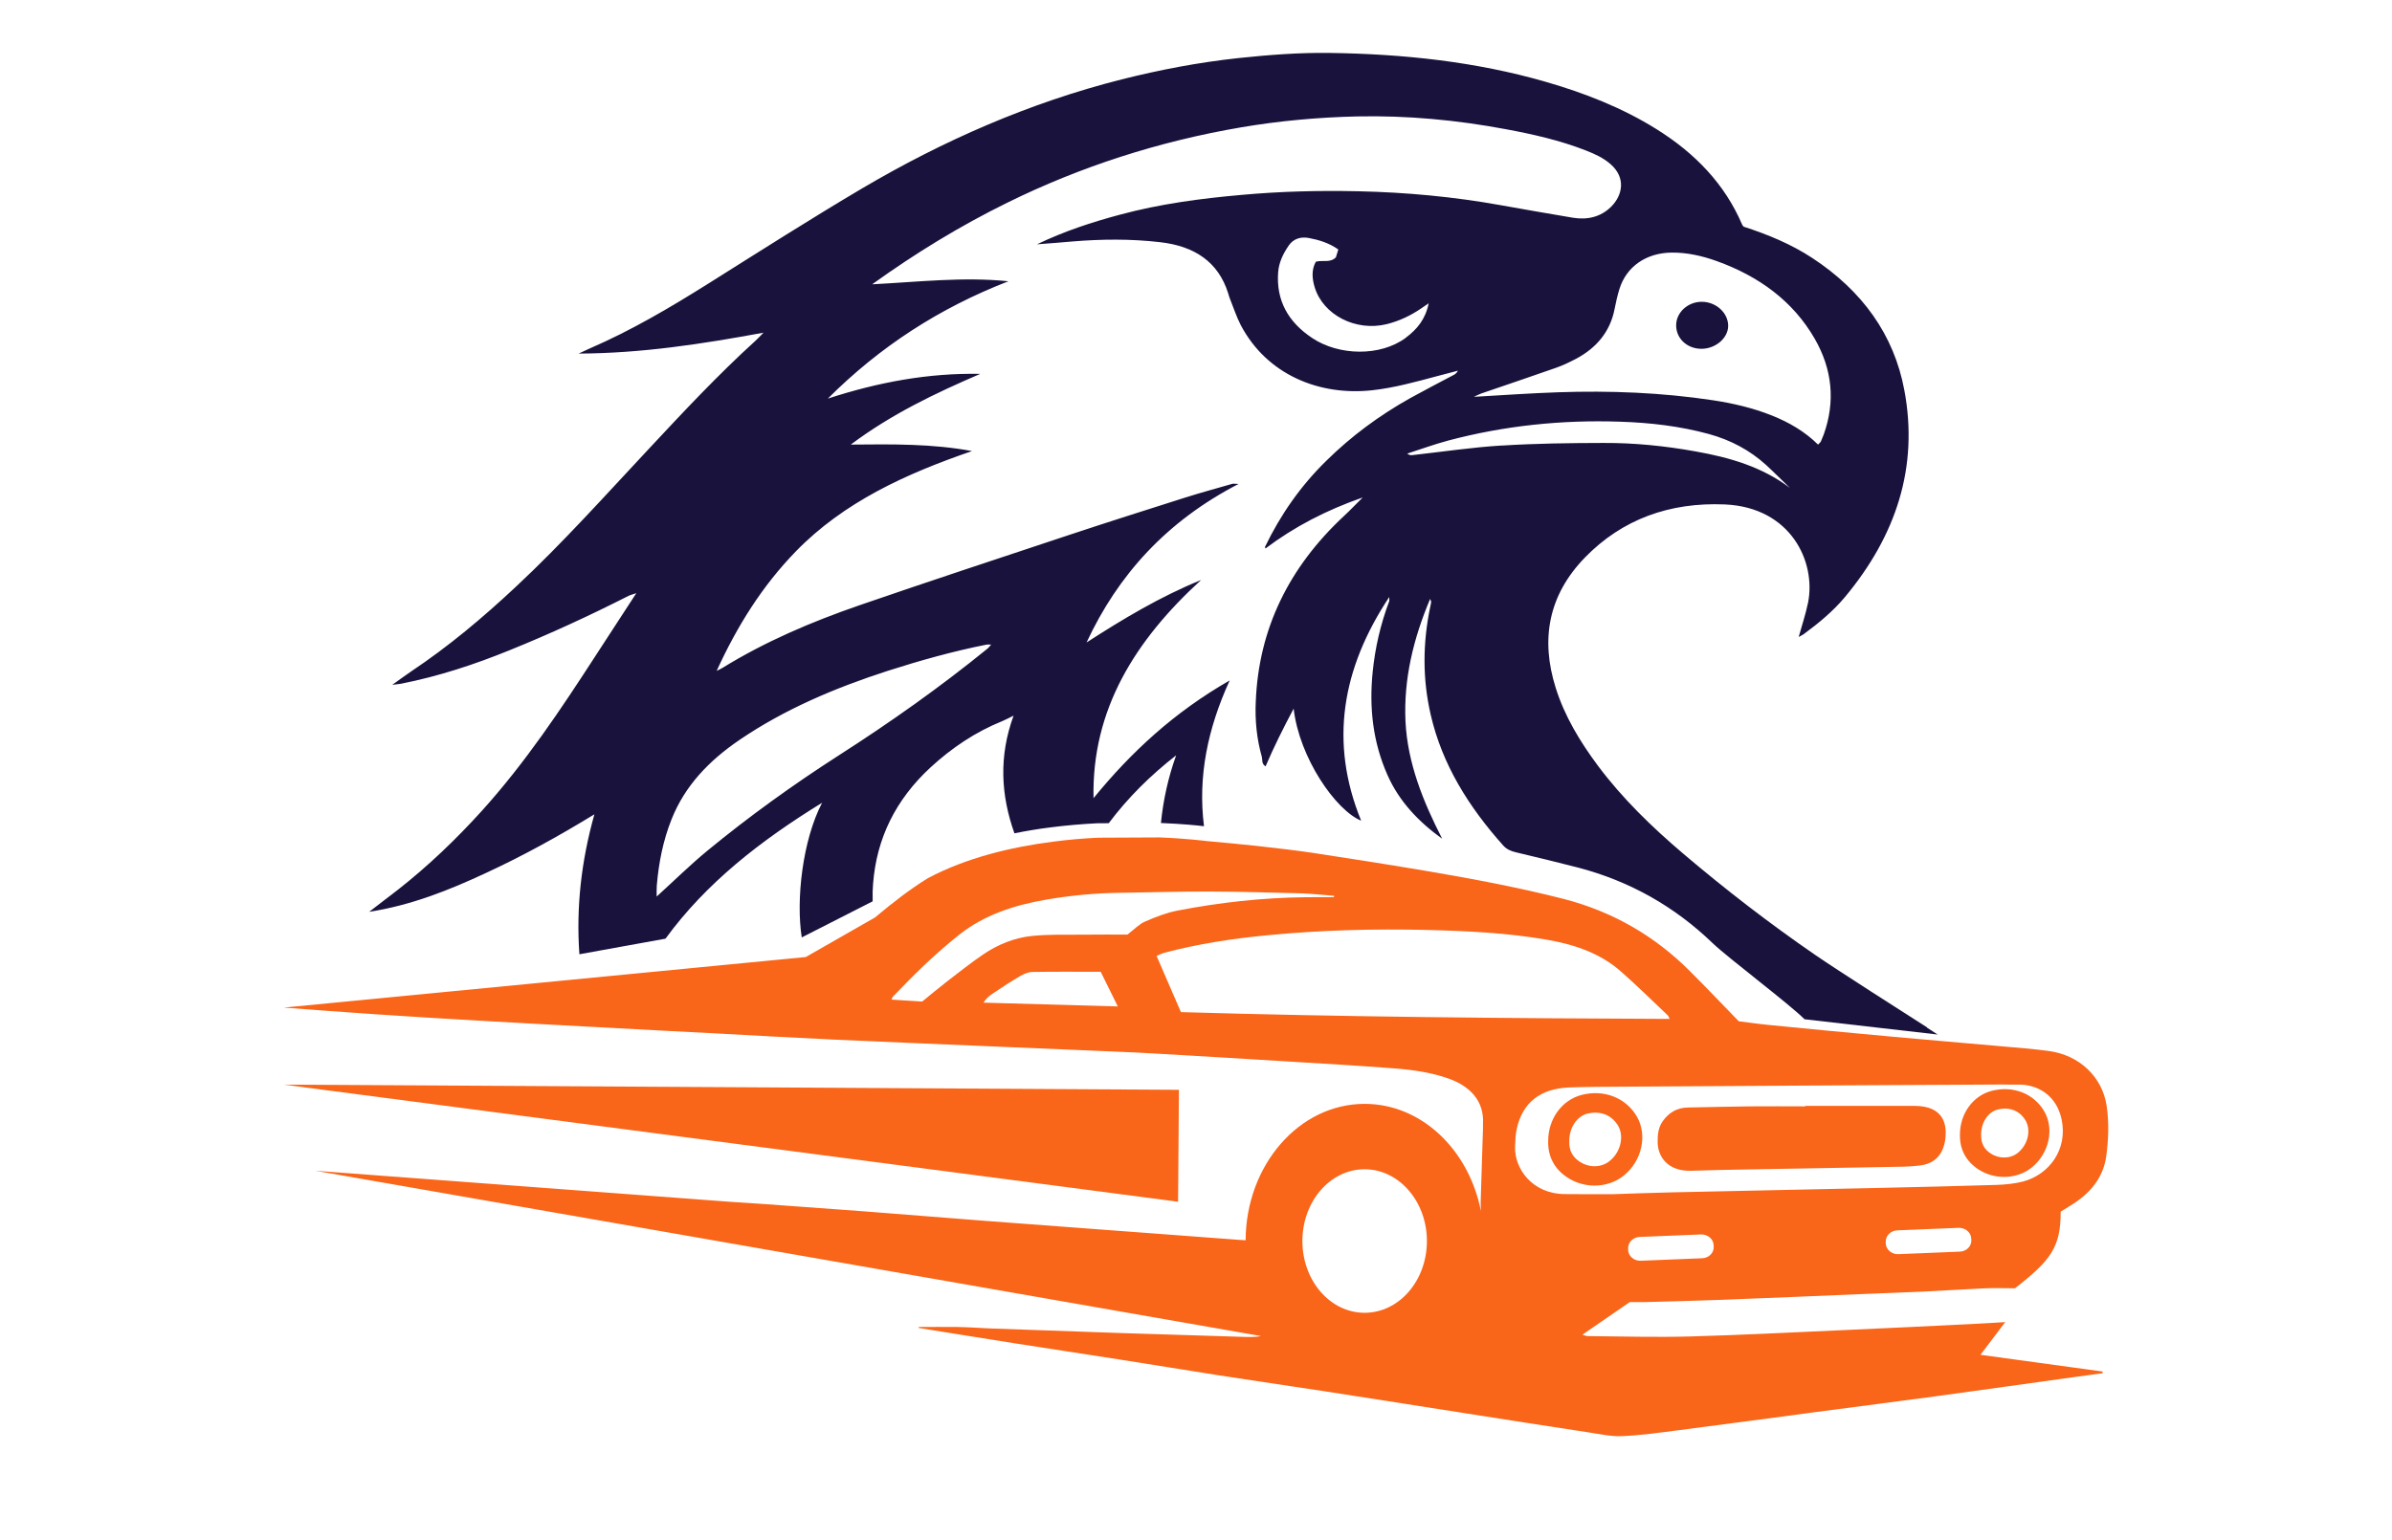 <svg width="73" height="47" viewBox="0 0 73 47" fill="none" xmlns="http://www.w3.org/2000/svg">
<path d="M58.81 31.363C58.152 30.944 56.06 29.607 55.42 29.167C54.013 28.201 52.666 27.16 51.374 26.064C50.412 25.246 49.511 24.373 48.765 23.374C48.217 22.637 47.748 21.861 47.478 20.999C47.013 19.527 47.246 18.175 48.373 17.016C49.506 15.854 50.95 15.328 52.637 15.399C54.655 15.486 55.43 17.154 55.178 18.402C55.106 18.748 54.994 19.082 54.893 19.445C54.949 19.413 55 19.392 55.042 19.362C55.503 19.023 55.943 18.66 56.305 18.226C57.864 16.354 58.559 14.261 58.117 11.91C57.8 10.215 56.832 8.878 55.313 7.879C54.664 7.452 53.948 7.157 53.211 6.919C53.192 6.893 53.176 6.875 53.166 6.854C52.64 5.622 51.732 4.677 50.551 3.941C49.509 3.29 48.365 2.841 47.167 2.496C45.023 1.878 42.815 1.647 40.581 1.616C39.651 1.603 38.721 1.675 37.794 1.773C36.586 1.903 35.404 2.129 34.233 2.423C31.402 3.14 28.782 4.296 26.319 5.746C24.734 6.683 23.185 7.672 21.624 8.653C20.455 9.387 19.268 10.089 17.981 10.645C17.894 10.684 17.811 10.726 17.659 10.794C19.589 10.785 21.411 10.503 23.3 10.156C23.177 10.281 23.119 10.347 23.052 10.406C21.909 11.444 20.863 12.565 19.82 13.682C18.479 15.114 17.178 16.574 15.734 17.921C14.74 18.851 13.698 19.729 12.55 20.495C12.369 20.617 12.195 20.748 11.972 20.905C12.1 20.89 12.169 20.885 12.236 20.873C13.382 20.647 14.477 20.287 15.546 19.852C16.788 19.35 18 18.791 19.184 18.189C19.246 18.159 19.317 18.144 19.419 18.108C18.993 18.765 18.593 19.377 18.193 19.992C17.124 21.642 16.037 23.28 14.696 24.763C13.918 25.621 13.079 26.427 12.152 27.155C11.858 27.384 11.56 27.609 11.267 27.835C12.538 27.639 13.698 27.178 14.825 26.652C15.955 26.13 17.04 25.531 18.14 24.859C17.738 26.292 17.581 27.698 17.682 29.131L20.31 28.655C21.552 26.952 23.207 25.665 25.089 24.506C24.491 25.65 24.288 27.472 24.468 28.617L26.632 27.515C26.632 27.498 26.629 27.483 26.632 27.468C26.626 27.302 26.632 27.139 26.645 26.978C26.752 25.592 27.335 24.406 28.404 23.422C29.044 22.834 29.758 22.35 30.587 22.014C30.691 21.972 30.787 21.918 30.933 21.847C30.48 23.084 30.542 24.269 30.959 25.439C31.314 25.367 31.682 25.304 32.067 25.257C32.526 25.198 33.003 25.156 33.485 25.132L33.837 25.13C34.425 24.347 35.113 23.667 35.894 23.058C35.652 23.733 35.5 24.42 35.43 25.124C36.066 25.151 36.528 25.195 36.744 25.222C36.554 23.709 36.853 22.249 37.528 20.772C35.836 21.741 34.516 22.963 33.373 24.366C33.314 21.662 34.644 19.545 36.656 17.705C35.404 18.215 34.27 18.897 33.16 19.613C34.119 17.553 35.598 15.913 37.799 14.774C37.68 14.772 37.645 14.76 37.612 14.769C37.128 14.909 36.645 15.039 36.166 15.191C34.984 15.566 33.805 15.94 32.63 16.33C30.492 17.041 28.352 17.745 26.223 18.479C24.763 18.984 23.353 19.585 22.052 20.387C22.012 20.412 21.969 20.432 21.871 20.48C22.497 19.113 23.256 17.894 24.288 16.832C25.751 15.328 27.644 14.463 29.664 13.77C28.46 13.545 27.247 13.559 25.965 13.572C27.201 12.644 28.541 12.006 29.917 11.413C28.334 11.383 26.811 11.665 25.264 12.168C26.858 10.575 28.677 9.401 30.775 8.586C29.397 8.446 28.03 8.606 26.617 8.679C27.944 7.725 29.298 6.898 30.734 6.191C32.984 5.082 35.367 4.316 37.877 3.887C39.049 3.688 40.23 3.581 41.422 3.554C42.949 3.522 44.46 3.664 45.955 3.944C46.784 4.098 47.608 4.285 48.393 4.591C48.668 4.699 48.929 4.817 49.148 5.008C49.63 5.425 49.519 5.965 49.167 6.313C48.85 6.625 48.447 6.718 48.005 6.647C47.262 6.524 46.523 6.391 45.783 6.261C44.356 6.005 42.915 5.871 41.465 5.839C40.274 5.812 39.086 5.841 37.897 5.949C36.639 6.059 35.395 6.226 34.181 6.553C33.329 6.781 32.492 7.053 31.647 7.458C32.044 7.429 32.383 7.402 32.721 7.372C33.617 7.298 34.51 7.289 35.402 7.393C36.449 7.511 37.177 7.989 37.481 8.95C37.5 9.012 37.516 9.078 37.542 9.137C37.649 9.402 37.737 9.675 37.868 9.928C38.665 11.441 40.267 12.092 41.882 11.913C42.55 11.839 43.196 11.66 43.838 11.488C44.054 11.429 44.275 11.373 44.493 11.316C44.458 11.387 44.413 11.42 44.365 11.446C43.925 11.679 43.483 11.908 43.048 12.148C42.096 12.68 41.236 13.316 40.474 14.069C39.683 14.844 39.072 15.727 38.605 16.697C38.599 16.709 38.621 16.733 38.624 16.741C39.499 16.081 40.474 15.575 41.588 15.186C41.369 15.402 41.201 15.581 41.02 15.748C39.331 17.32 38.411 19.205 38.324 21.42C38.297 21.987 38.353 22.549 38.508 23.1C38.534 23.198 38.494 23.32 38.624 23.394C38.875 22.805 39.157 22.241 39.48 21.632C39.654 23.139 40.765 24.736 41.54 25.053C40.562 22.66 40.952 20.406 42.398 18.225C42.398 18.299 42.404 18.332 42.395 18.359C42.131 19.058 41.966 19.775 41.892 20.511C41.782 21.602 41.895 22.655 42.35 23.674C42.702 24.462 43.286 25.082 44.013 25.605C43.429 24.464 42.955 23.292 42.893 22.018C42.835 20.727 43.133 19.5 43.645 18.284C43.661 18.331 43.677 18.35 43.677 18.367C43.672 18.421 43.661 18.475 43.648 18.527C43.419 19.627 43.409 20.727 43.664 21.824C44.013 23.338 44.823 24.634 45.879 25.814C45.983 25.929 46.111 25.983 46.266 26.019C46.892 26.169 47.519 26.319 48.142 26.48C49.746 26.897 51.113 27.681 52.262 28.787C52.734 29.241 54.607 30.647 55.071 31.115C56.395 31.267 57.725 31.421 59.133 31.581C58.978 31.483 58.893 31.427 58.807 31.37L58.81 31.363ZM22.567 22.588C23.945 21.651 25.483 21 27.09 20.48C28.082 20.162 29.083 19.882 30.11 19.678C30.142 19.672 30.174 19.678 30.248 19.678C30.193 19.74 30.165 19.781 30.123 19.812C28.689 20.977 27.178 22.047 25.608 23.053C24.207 23.953 22.861 24.922 21.585 25.972C21.052 26.412 20.561 26.897 20.041 27.369C20.041 27.256 20.035 27.146 20.044 27.035C20.103 26.343 20.234 25.662 20.497 25.006C20.9 23.992 21.637 23.22 22.567 22.589V22.588ZM42.898 10.315C42.12 10.889 40.861 10.859 40.054 10.324C39.31 9.834 38.943 9.168 39.007 8.312C39.029 8.012 39.159 7.745 39.329 7.497C39.468 7.292 39.691 7.218 39.943 7.265C40.252 7.324 40.556 7.414 40.843 7.616C40.811 7.717 40.785 7.8 40.769 7.856C40.588 8.038 40.362 7.928 40.156 7.991C40.02 8.238 40.043 8.506 40.121 8.766C40.379 9.617 41.379 10.128 42.322 9.895C42.703 9.8 43.045 9.637 43.362 9.422C43.426 9.381 43.487 9.333 43.601 9.258C43.508 9.734 43.252 10.051 42.898 10.313V10.315ZM45.197 12.015C45.959 11.753 46.721 11.498 47.481 11.23C47.688 11.159 47.891 11.061 48.085 10.96C48.735 10.618 49.144 10.113 49.276 9.426C49.316 9.225 49.36 9.022 49.422 8.825C49.633 8.141 50.236 7.719 51.014 7.711C51.491 7.706 51.95 7.812 52.389 7.969C53.687 8.436 54.721 9.196 55.379 10.335C55.918 11.268 56.019 12.252 55.657 13.266C55.63 13.338 55.601 13.409 55.569 13.48C55.553 13.507 55.527 13.527 55.484 13.573C55.084 13.175 54.6 12.893 54.07 12.682C53.494 12.453 52.889 12.311 52.271 12.218C50.709 11.983 49.132 11.921 47.551 11.975C46.705 12.004 45.861 12.063 44.981 12.114C45.069 12.073 45.133 12.04 45.197 12.016V12.015ZM45.831 13.6C44.917 13.656 44.01 13.793 43.099 13.894C43.054 13.899 43.006 13.894 42.947 13.847C43.363 13.713 43.774 13.562 44.197 13.449C45.908 12.995 47.656 12.813 49.434 12.873C50.351 12.902 51.262 13.007 52.147 13.248C52.818 13.432 53.4 13.743 53.897 14.193C54.145 14.421 54.382 14.662 54.624 14.894C53.775 14.249 52.78 13.964 51.744 13.78C50.817 13.613 49.881 13.518 48.938 13.522C47.901 13.524 46.864 13.537 45.832 13.602L45.831 13.6Z" fill="#19123C"/>
<path d="M51.916 10.648C52.347 10.653 52.735 10.327 52.741 9.956C52.747 9.555 52.373 9.211 51.931 9.213C51.516 9.214 51.166 9.528 51.154 9.91C51.141 10.319 51.475 10.643 51.915 10.648H51.916Z" fill="#19123C"/>
<path d="M35.979 33.269L8.659 33.111L35.953 36.686L35.979 33.269Z" fill="#F96519"/>
<path d="M50.231 39.748C50.996 39.728 51.761 39.709 52.531 39.68C53.954 39.626 55.379 39.564 56.803 39.505C57.439 39.478 58.074 39.458 58.711 39.428C59.324 39.399 59.934 39.357 60.545 39.33C60.848 39.315 61.155 39.327 61.494 39.327C62.578 38.483 62.892 38.081 62.888 36.989C63.056 36.881 63.237 36.78 63.405 36.659C63.89 36.311 64.202 35.862 64.279 35.295C64.347 34.79 64.367 34.282 64.293 33.77C64.164 32.881 63.469 32.206 62.507 32.081C62.043 32.02 61.571 31.983 61.102 31.942C59.93 31.838 58.755 31.74 57.582 31.632C56.378 31.522 55.17 31.407 53.963 31.287C53.649 31.257 53.337 31.209 53.065 31.177C52.545 30.642 52.064 30.136 51.57 29.643C50.507 28.581 49.236 27.833 47.714 27.44C46.374 27.099 45.015 26.842 43.65 26.608C42.493 26.412 41.331 26.228 40.172 26.052C39.567 25.959 38.957 25.892 38.351 25.823C37.85 25.767 37.347 25.725 36.811 25.674C36.811 25.674 36.259 25.6 35.393 25.564L33.511 25.573C33.072 25.593 32.608 25.632 32.133 25.695C30.848 25.859 29.492 26.186 28.32 26.807C28.045 26.976 27.784 27.158 27.525 27.351C27.248 27.56 26.976 27.779 26.702 28.009L24.591 29.216L8.659 30.759C9.592 30.827 10.509 30.901 11.423 30.96C12.482 31.032 13.539 31.097 14.597 31.157C15.772 31.225 16.951 31.287 18.126 31.35C19.363 31.416 20.596 31.485 21.833 31.546C23.043 31.612 24.255 31.681 25.468 31.737C27.092 31.811 28.72 31.877 30.343 31.946C31.553 31.999 32.768 32.046 33.981 32.1C34.427 32.118 34.877 32.139 35.322 32.166C36.652 32.243 37.979 32.321 39.309 32.404C40.391 32.47 41.473 32.532 42.555 32.615C43.117 32.659 43.679 32.737 44.212 32.927C44.854 33.155 45.302 33.602 45.258 34.315C45.256 34.369 45.258 34.423 45.258 34.475C45.253 34.669 45.245 34.861 45.239 35.054C45.224 35.602 45.207 36.146 45.188 36.689L45.194 36.968C44.829 35.099 43.38 33.698 41.647 33.698C39.648 33.698 38.027 35.563 38.014 37.862L37.824 37.85L30.191 37.279L30.072 37.27C28.819 37.172 27.569 37.071 26.319 36.975C25.331 36.901 24.347 36.83 23.358 36.759C22.988 36.735 22.615 36.708 22.244 36.685L9.623 35.74L38.489 40.787C38.337 40.814 38.188 40.817 38.04 40.814C36.782 40.775 35.522 40.737 34.259 40.696C32.906 40.651 31.551 40.6 30.197 40.553C29.864 40.538 29.536 40.514 29.206 40.509C28.819 40.504 28.431 40.509 28.044 40.509C28.041 40.518 28.033 40.526 28.03 40.536C28.26 40.575 28.489 40.61 28.721 40.649C29.473 40.767 30.226 40.892 30.978 41.009C32.037 41.176 33.094 41.333 34.149 41.499C35.16 41.657 36.167 41.823 37.175 41.981C38.243 42.147 39.312 42.302 40.381 42.465C41.844 42.69 43.306 42.923 44.768 43.151C45.999 43.345 47.228 43.535 48.459 43.723C48.808 43.776 49.163 43.857 49.509 43.841C50.084 43.817 50.658 43.733 51.23 43.66C52.64 43.478 54.049 43.288 55.459 43.1C56.683 42.94 57.907 42.782 59.13 42.617C60.502 42.43 61.875 42.236 63.25 42.045L64.17 41.92C64.17 41.903 64.167 41.888 64.167 41.869C62.941 41.7 61.713 41.533 60.441 41.358C60.7 41.017 60.932 40.708 61.196 40.36C60.9 40.377 60.644 40.396 60.391 40.407C59.026 40.475 57.66 40.544 56.295 40.603C54.716 40.674 53.14 40.755 51.561 40.799C50.525 40.826 49.485 40.797 48.449 40.787C48.406 40.787 48.368 40.767 48.294 40.743C48.782 40.407 49.243 40.092 49.738 39.749C49.879 39.749 50.055 39.752 50.231 39.749V39.748ZM41.645 40.076C40.595 40.076 39.747 39.095 39.747 37.885C39.747 36.675 40.597 35.694 41.645 35.694C42.693 35.694 43.547 36.675 43.547 37.885C43.547 39.095 42.698 40.076 41.645 40.076ZM59.81 38.209L57.937 38.286C57.734 38.295 57.559 38.149 57.55 37.962V37.915C57.54 37.728 57.699 37.567 57.902 37.559L59.775 37.482C59.978 37.477 60.153 37.622 60.159 37.809L60.162 37.856C60.172 38.042 60.013 38.204 59.81 38.209ZM30.016 30.608C30.117 30.442 30.242 30.368 30.358 30.29C30.613 30.118 30.872 29.948 31.139 29.794C31.245 29.732 31.378 29.675 31.497 29.671C32.19 29.659 32.885 29.666 33.592 29.666C33.757 30.002 33.917 30.326 34.114 30.724C32.713 30.685 31.386 30.647 30.013 30.608H30.016ZM34.409 28.53C33.996 28.53 33.503 28.527 33.011 28.533C32.504 28.536 31.993 28.521 31.494 28.572C30.948 28.628 30.447 28.837 30.006 29.136C29.628 29.394 29.27 29.678 28.908 29.956C28.657 30.15 28.415 30.354 28.143 30.575C27.847 30.554 27.53 30.536 27.21 30.515C27.226 30.474 27.229 30.45 27.242 30.435C27.882 29.763 28.54 29.115 29.276 28.533C30.038 27.929 30.955 27.63 31.93 27.463C32.673 27.335 33.422 27.264 34.177 27.255C35.084 27.242 35.992 27.213 36.899 27.216C37.845 27.218 38.788 27.248 39.731 27.272C40.061 27.284 40.386 27.323 40.715 27.346C40.712 27.361 40.712 27.376 40.709 27.388C40.416 27.388 40.121 27.385 39.827 27.39C38.516 27.405 37.218 27.55 35.936 27.798C35.598 27.863 35.265 27.994 34.948 28.131C34.764 28.212 34.622 28.366 34.409 28.529V28.53ZM36.04 30.897C35.792 30.326 35.55 29.764 35.297 29.182C35.398 29.14 35.465 29.101 35.539 29.084C36.573 28.811 37.626 28.65 38.694 28.549C40.315 28.392 41.94 28.35 43.566 28.389C44.79 28.421 46.013 28.478 47.221 28.689C48.073 28.838 48.857 29.108 49.487 29.673C49.971 30.1 50.43 30.553 50.897 30.995C50.919 31.015 50.926 31.049 50.953 31.105C45.974 31.085 41.014 31.044 36.039 30.897H36.04ZM47.755 36.452C46.764 36.447 46.215 35.677 46.238 35.005C46.244 34.821 46.251 34.636 46.289 34.458C46.467 33.661 47.003 33.233 47.884 33.197C48.435 33.177 48.992 33.177 49.544 33.173C53.4 33.148 57.251 33.128 61.102 33.107C61.257 33.107 61.409 33.116 61.564 33.11C62.196 33.092 62.765 33.448 62.917 34.171C63.111 35.089 62.539 35.86 61.732 36.071C61.473 36.136 61.199 36.163 60.932 36.172C59.73 36.21 58.53 36.237 57.328 36.264C55.233 36.311 53.134 36.353 51.039 36.399C50.402 36.413 49.767 36.438 49.234 36.455C48.672 36.455 48.214 36.458 47.755 36.452ZM49.688 38.116C49.678 37.929 49.837 37.768 50.04 37.76L51.913 37.684C52.116 37.678 52.291 37.823 52.297 38.01L52.3 38.057C52.31 38.244 52.151 38.405 51.948 38.411L50.075 38.487C49.872 38.497 49.697 38.35 49.688 38.163V38.116Z" fill="#F96519"/>
<path d="M53.148 35.703C54.801 35.673 56.454 35.646 58.106 35.615C58.263 35.612 58.42 35.598 58.577 35.581C58.953 35.542 59.191 35.346 59.302 35.048C59.359 34.893 59.383 34.723 59.38 34.56C59.371 34.033 59.042 33.762 58.432 33.76C57.318 33.758 56.206 33.76 55.092 33.76V33.774C54.529 33.774 53.967 33.768 53.404 33.774C52.775 33.78 52.145 33.799 51.516 33.809C51.166 33.814 50.929 33.973 50.751 34.217C50.606 34.416 50.587 34.637 50.589 34.862C50.593 35.311 50.894 35.767 51.631 35.74C52.137 35.721 52.643 35.712 53.148 35.703Z" fill="#F96519"/>
<path d="M48.275 33.423C47.667 33.577 47.248 34.157 47.248 34.831C47.235 35.304 47.438 35.69 47.843 35.952C48.091 36.112 48.379 36.193 48.663 36.193C48.983 36.193 49.3 36.092 49.548 35.893C50.116 35.442 50.287 34.639 49.945 34.068C49.606 33.506 48.951 33.253 48.276 33.423H48.275ZM49.123 35.444C48.871 35.646 48.503 35.655 48.212 35.465C47.989 35.319 47.882 35.116 47.892 34.846V34.834C47.889 34.429 48.122 34.079 48.444 33.995C48.528 33.975 48.609 33.966 48.69 33.966C48.977 33.966 49.222 34.103 49.377 34.356C49.574 34.685 49.462 35.173 49.122 35.443L49.123 35.444Z" fill="#F96519"/>
<path d="M60.38 35.7C60.619 35.854 60.889 35.928 61.161 35.928C61.465 35.928 61.765 35.833 62.003 35.643C62.539 35.212 62.704 34.454 62.379 33.911C62.056 33.376 61.432 33.138 60.793 33.298C60.215 33.443 59.815 33.993 59.815 34.635C59.802 35.084 59.999 35.45 60.38 35.7ZM60.46 34.639C60.46 34.268 60.67 33.947 60.964 33.872C61.038 33.852 61.116 33.842 61.187 33.842C61.448 33.842 61.675 33.967 61.813 34.198C61.995 34.498 61.891 34.944 61.581 35.194C61.352 35.376 61.016 35.385 60.752 35.212C60.549 35.081 60.456 34.897 60.462 34.647V34.638L60.46 34.639Z" fill="#F96519"/>
</svg>
